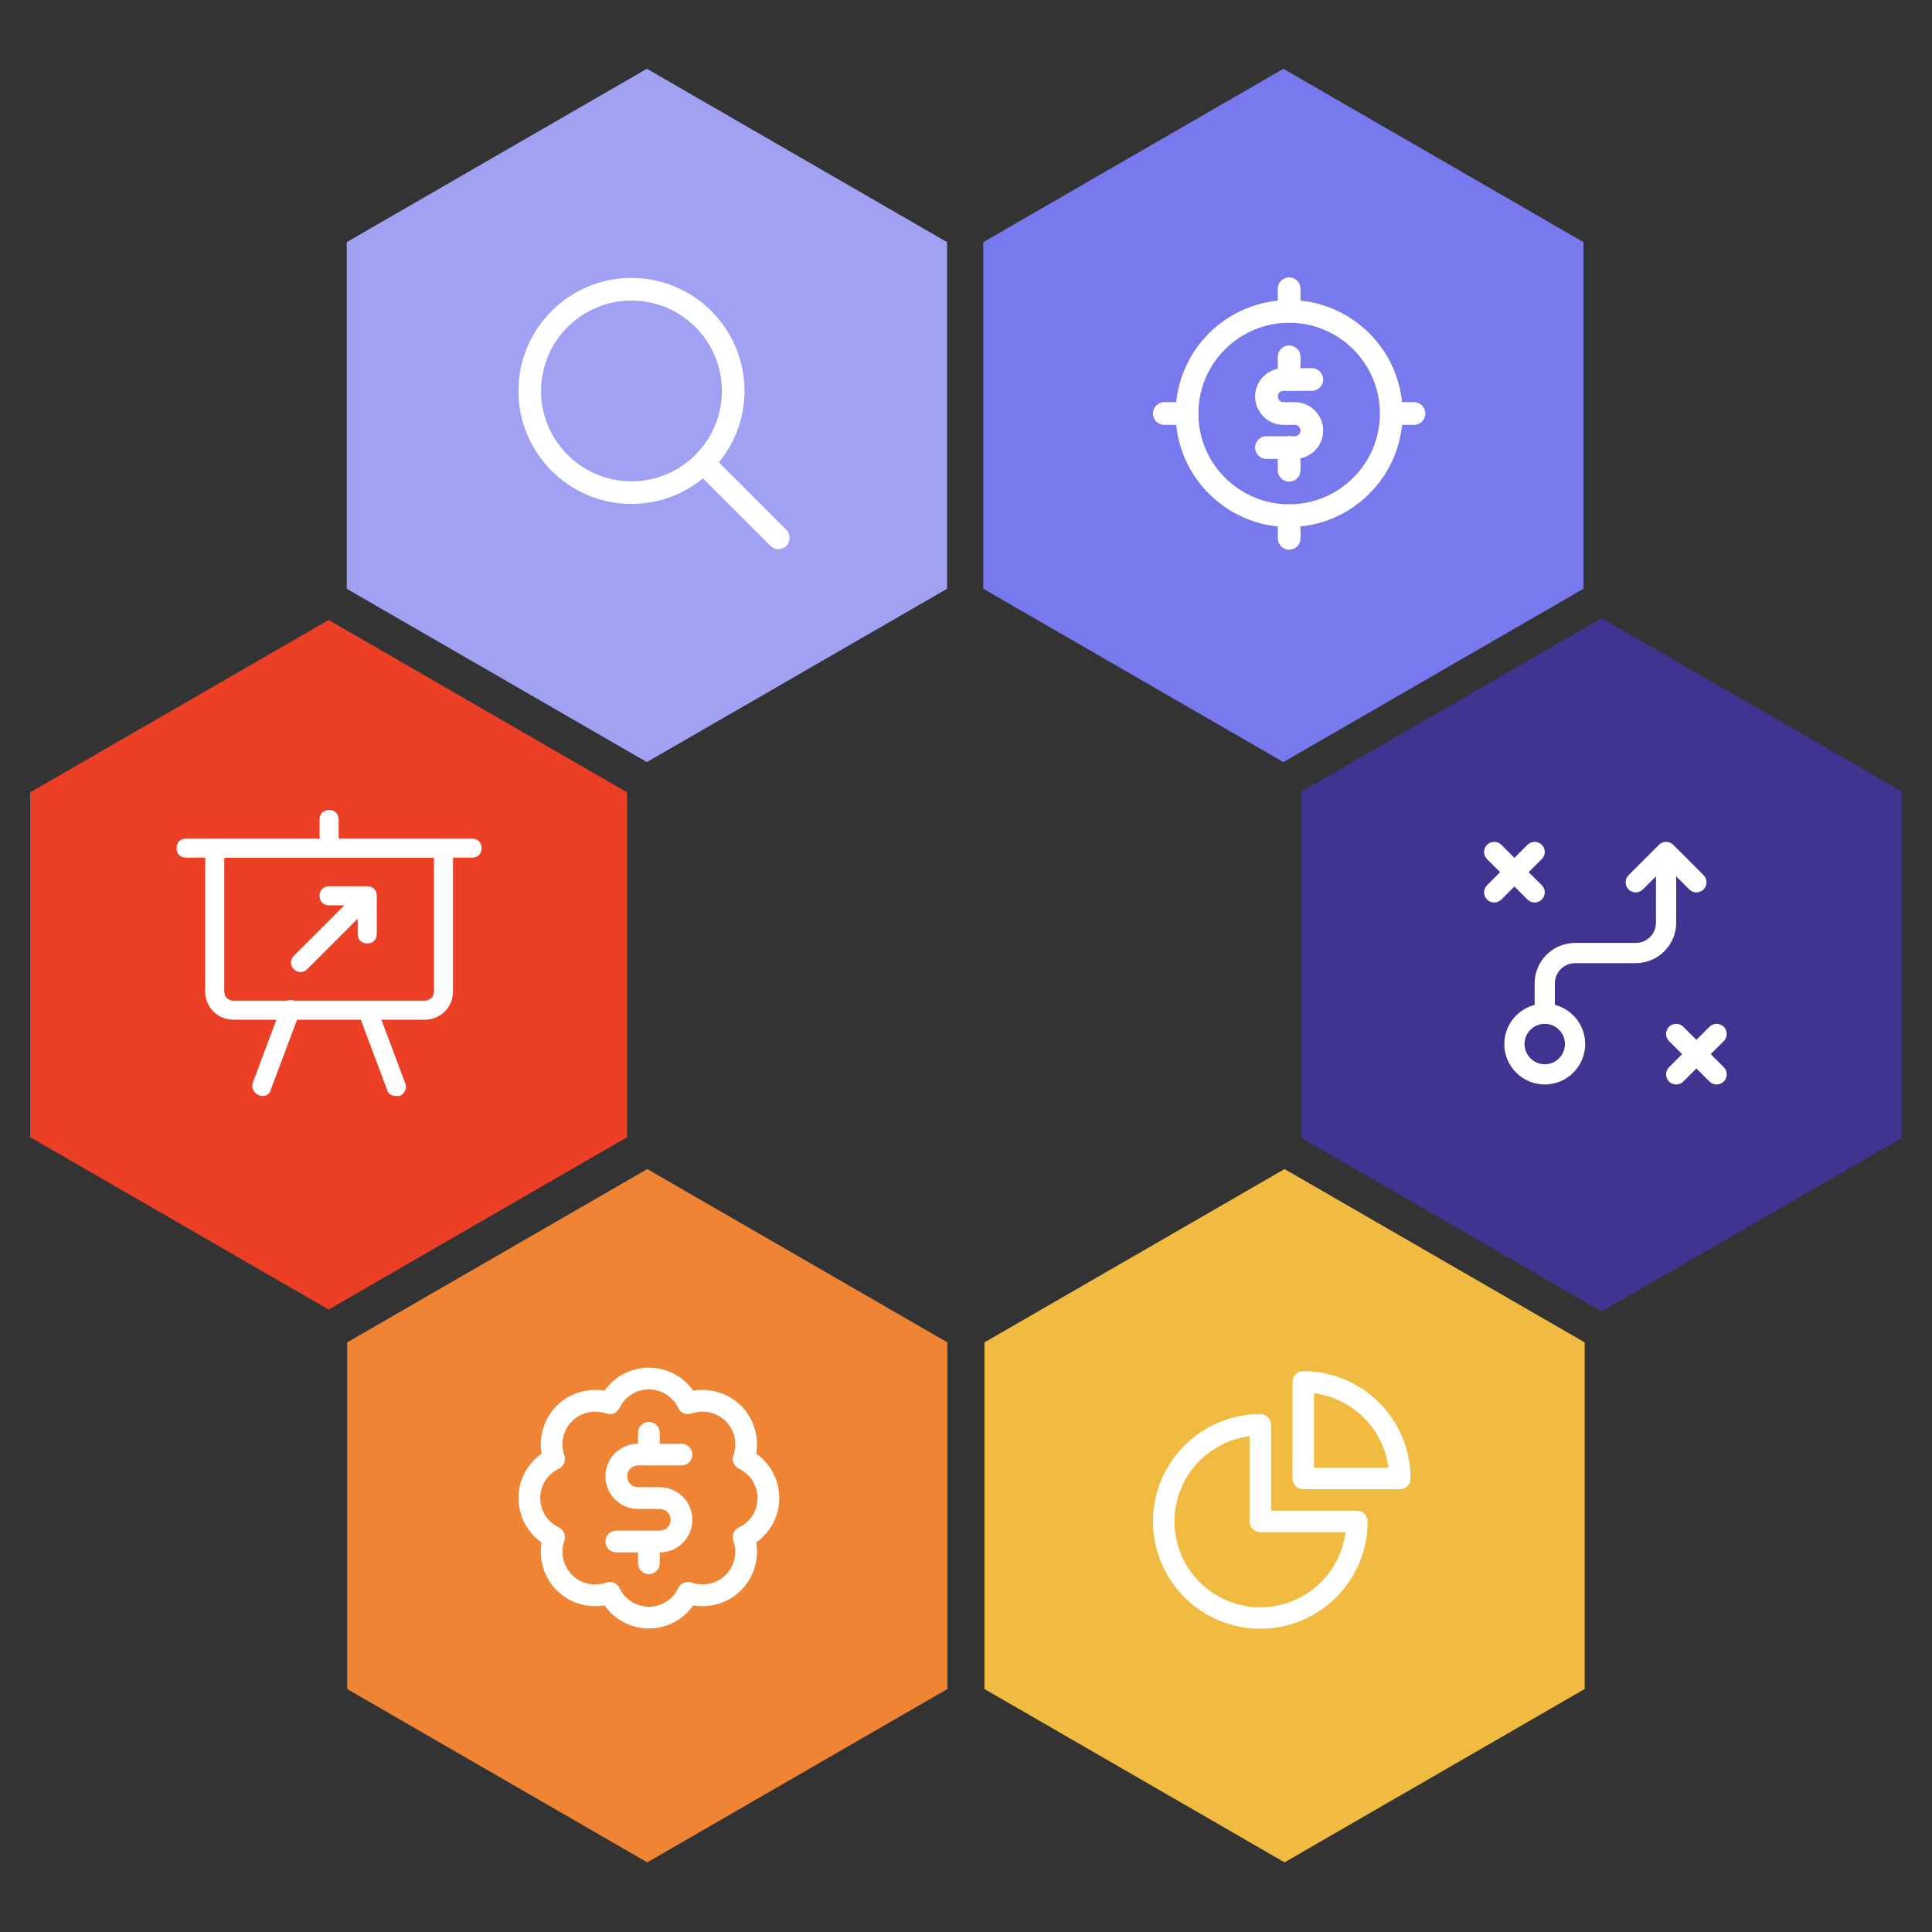 <svg xmlns="http://www.w3.org/2000/svg" xmlns:xlink="http://www.w3.org/1999/xlink" width="600" zoomAndPan="magnify" viewBox="0 0 450 450" height="600" preserveAspectRatio="xMidYMid meet" version="1.2"><rect x="0" y="0" width="450" height="450" fill="#333333" stroke="none"/><defs><clipPath id="d251012e90"><path d="M 80 16.027 L 221 16.027 L 221 178 L 80 178 Z M 80 16.027 "/></clipPath><clipPath id="3709b8305b"><path d="M 229 16.027 L 369 16.027 L 369 178 L 229 178 Z M 229 16.027 "/></clipPath><clipPath id="f870aeebe1"><path d="M 80 272 L 221 272 L 221 433.777 L 80 433.777 Z M 80 272 "/></clipPath><clipPath id="63976c9e1e"><path d="M 229 272 L 370 272 L 370 433.777 L 229 433.777 Z M 229 272 "/></clipPath><clipPath id="256c663a3f"><path d="M 350 233 L 370 233 L 370 252.727 L 350 252.727 Z M 350 233 "/></clipPath><clipPath id="ede52e3355"><path d="M 345.438 196 L 360 196 L 360 211 L 345.438 211 Z M 345.438 196 "/></clipPath><clipPath id="603f3e97b3"><path d="M 388 238 L 402.438 238 L 402.438 252.727 L 388 252.727 Z M 388 238 "/></clipPath><clipPath id="5e9d8fd986"><path d="M 268.551 329 L 319 329 L 319 379.367 L 268.551 379.367 Z M 268.551 329 "/></clipPath><clipPath id="3fea9e727e"><path d="M 301 319.367 L 328.551 319.367 L 328.551 347 L 301 347 Z M 301 319.367 "/></clipPath><clipPath id="ac4c30928b"><path d="M 120.762 318.551 L 181.512 318.551 L 181.512 379.301 L 120.762 379.301 Z M 120.762 318.551 "/></clipPath><clipPath id="4a9382b177"><path d="M 120.762 64.602 L 184 64.602 L 184 128 L 120.762 128 Z M 120.762 64.602 "/></clipPath><clipPath id="0b1f48eb28"><path d="M 297 64.602 L 303 64.602 L 303 76 L 297 76 Z M 297 64.602 "/></clipPath><clipPath id="7c946acec8"><path d="M 297 117 L 303 117 L 303 128.352 L 297 128.352 Z M 297 117 "/></clipPath><clipPath id="9124bd8816"><path d="M 268.551 93 L 280 93 L 280 99 L 268.551 99 Z M 268.551 93 "/></clipPath><clipPath id="9df96c7318"><path d="M 41.129 195 L 112.379 195 L 112.379 200 L 41.129 200 Z M 41.129 195 "/></clipPath></defs><g id="ec724c116b"><g clip-rule="nonzero" clip-path="url(#d251012e90)"><path style=" stroke:none;fill-rule:nonzero;fill:#7779ec;fill-opacity:1;" d="M 220.57 137.137 L 220.57 56.395 L 150.672 16.027 L 80.773 56.395 L 80.773 137.137 L 150.672 177.504 Z M 220.57 137.137 "/><path style=" stroke:none;fill-rule:nonzero;fill:#ffffff;fill-opacity:0.302;" d="M 220.57 137.137 L 220.57 56.395 L 150.672 16.027 L 80.773 56.395 L 80.773 137.137 L 150.672 177.504 Z M 220.57 137.137 "/></g><path style=" stroke:none;fill-rule:nonzero;fill:#eb4026;fill-opacity:1;" d="M 76.547 144.406 L 146.07 184.559 L 146.07 264.867 L 76.547 305.02 L 7.023 264.867 L 7.023 184.559 Z M 76.547 144.406 "/><path style=" stroke:none;fill-rule:nonzero;fill:#403491;fill-opacity:1;" d="M 442.953 265.082 L 442.953 184.344 L 373.051 143.973 L 303.152 184.344 L 303.152 265.082 L 373.051 305.453 Z M 442.953 265.082 "/><g clip-rule="nonzero" clip-path="url(#3709b8305b)"><path style=" stroke:none;fill-rule:nonzero;fill:#7779ec;fill-opacity:1;" d="M 368.824 137.137 L 368.824 56.395 L 298.926 16.027 L 229.027 56.395 L 229.027 137.137 L 298.926 177.504 Z M 368.824 137.137 "/></g><g clip-rule="nonzero" clip-path="url(#f870aeebe1)"><path style=" stroke:none;fill-rule:nonzero;fill:#ef8534;fill-opacity:1;" d="M 220.66 393.406 L 220.66 312.664 L 150.762 272.297 L 80.863 312.664 L 80.863 393.406 L 150.762 433.777 Z M 220.66 393.406 "/></g><g clip-rule="nonzero" clip-path="url(#63976c9e1e)"><path style=" stroke:none;fill-rule:nonzero;fill:#f1ba40;fill-opacity:1;" d="M 369.098 393.406 L 369.098 312.664 L 299.195 272.297 L 229.297 312.664 L 229.297 393.406 L 299.195 433.777 Z M 369.098 393.406 "/></g><g clip-rule="nonzero" clip-path="url(#256c663a3f)"><path style=" stroke:none;fill-rule:nonzero;fill:#ffffff;fill-opacity:1;" d="M 359.805 252.598 C 354.609 252.598 350.383 248.371 350.383 243.176 C 350.383 237.98 354.609 233.758 359.805 233.758 C 364.996 233.758 369.223 237.98 369.223 243.176 C 369.223 248.371 364.996 252.598 359.805 252.598 Z M 359.805 238.469 C 357.207 238.469 355.094 240.578 355.094 243.176 C 355.094 245.773 357.207 247.887 359.805 247.887 C 362.398 247.887 364.512 245.773 364.512 243.176 C 364.512 240.578 362.398 238.469 359.805 238.469 Z M 359.805 238.469 "/></g><path style=" stroke:none;fill-rule:nonzero;fill:#ffffff;fill-opacity:1;" d="M 359.805 238.469 C 358.504 238.469 357.449 237.414 357.449 236.113 L 357.449 229.047 C 357.449 223.852 361.672 219.629 366.867 219.629 L 380.996 219.629 C 383.594 219.629 385.707 217.516 385.707 214.918 L 385.707 199.023 C 385.707 197.723 386.762 196.668 388.062 196.668 C 389.363 196.668 390.418 197.723 390.418 199.023 L 390.418 214.918 C 390.418 220.113 386.191 224.34 380.996 224.34 L 366.867 224.34 C 364.27 224.34 362.156 226.449 362.156 229.047 L 362.156 236.113 C 362.156 237.414 361.102 238.469 359.805 238.469 Z M 359.805 238.469 "/><path style=" stroke:none;fill-rule:nonzero;fill:#ffffff;fill-opacity:1;" d="M 395.125 207.855 C 394.523 207.855 393.922 207.625 393.461 207.164 L 388.062 201.766 L 382.66 207.164 C 381.742 208.086 380.254 208.086 379.332 207.164 C 378.41 206.242 378.41 204.754 379.332 203.836 L 386.398 196.77 C 387.316 195.848 388.805 195.848 389.727 196.77 L 396.793 203.836 C 397.711 204.754 397.711 206.242 396.793 207.164 C 396.332 207.625 395.73 207.855 395.125 207.855 Z M 395.125 207.855 "/><g clip-rule="nonzero" clip-path="url(#ede52e3355)"><path style=" stroke:none;fill-rule:nonzero;fill:#ffffff;fill-opacity:1;" d="M 357.449 210.207 C 356.844 210.207 356.242 209.977 355.781 209.52 L 346.363 200.098 C 345.441 199.18 345.441 197.691 346.363 196.77 C 347.285 195.848 348.773 195.848 349.695 196.77 L 359.113 206.188 C 360.035 207.109 360.035 208.598 359.113 209.52 C 358.652 209.977 358.051 210.207 357.449 210.207 Z M 357.449 210.207 "/><path style=" stroke:none;fill-rule:nonzero;fill:#ffffff;fill-opacity:1;" d="M 348.027 210.207 C 347.426 210.207 346.824 209.977 346.363 209.52 C 345.441 208.598 345.441 207.109 346.363 206.188 L 355.781 196.77 C 356.703 195.848 358.191 195.848 359.113 196.77 C 360.035 197.691 360.035 199.18 359.113 200.098 L 349.695 209.52 C 349.234 209.977 348.633 210.207 348.027 210.207 Z M 348.027 210.207 "/></g><g clip-rule="nonzero" clip-path="url(#603f3e97b3)"><path style=" stroke:none;fill-rule:nonzero;fill:#ffffff;fill-opacity:1;" d="M 399.836 252.598 C 399.234 252.598 398.629 252.367 398.172 251.906 L 388.75 242.488 C 387.832 241.566 387.832 240.078 388.75 239.156 C 389.672 238.238 391.16 238.238 392.082 239.156 L 401.5 248.578 C 402.422 249.496 402.422 250.984 401.5 251.906 C 401.043 252.367 400.438 252.598 399.836 252.598 Z M 399.836 252.598 "/><path style=" stroke:none;fill-rule:nonzero;fill:#ffffff;fill-opacity:1;" d="M 390.418 252.598 C 389.812 252.598 389.211 252.367 388.75 251.906 C 387.832 250.984 387.832 249.496 388.75 248.578 L 398.172 239.156 C 399.094 238.238 400.582 238.238 401.5 239.156 C 402.422 240.078 402.422 241.566 401.5 242.488 L 392.082 251.906 C 391.621 252.367 391.02 252.598 390.418 252.598 Z M 390.418 252.598 "/></g><g clip-rule="nonzero" clip-path="url(#5e9d8fd986)"><path style=" stroke:none;fill-rule:nonzero;fill:#ffffff;fill-opacity:1;" d="M 293.551 379.367 C 307.336 379.367 318.551 368.152 318.551 354.367 C 318.551 352.988 317.43 351.867 316.051 351.867 L 296.051 351.867 L 296.051 331.867 C 296.051 330.488 294.93 329.367 293.551 329.367 C 279.766 329.367 268.551 340.582 268.551 354.367 C 268.551 368.152 279.766 379.367 293.551 379.367 Z M 291.051 334.523 L 291.051 354.367 C 291.051 355.746 292.168 356.867 293.551 356.867 L 313.395 356.867 C 312.16 366.719 303.73 374.367 293.551 374.367 C 282.523 374.367 273.551 365.395 273.551 354.367 C 273.551 344.188 281.195 335.758 291.051 334.523 Z M 291.051 334.523 "/></g><g clip-rule="nonzero" clip-path="url(#3fea9e727e)"><path style=" stroke:none;fill-rule:nonzero;fill:#ffffff;fill-opacity:1;" d="M 303.551 319.367 C 302.168 319.367 301.051 320.488 301.051 321.867 L 301.051 344.367 C 301.051 345.746 302.168 346.867 303.551 346.867 L 326.051 346.867 C 327.43 346.867 328.551 345.746 328.551 344.367 C 328.551 330.582 317.336 319.367 303.551 319.367 Z M 306.051 341.867 L 306.051 324.523 C 315.082 325.656 322.262 332.836 323.395 341.867 Z M 306.051 341.867 "/></g><g clip-rule="nonzero" clip-path="url(#ac4c30928b)"><path style=" stroke:none;fill-rule:nonzero;fill:#ffffff;fill-opacity:1;" d="M 151.137 379.301 C 146.984 379.301 143.125 377.242 140.801 373.922 C 136.781 374.621 132.582 373.336 129.656 370.406 C 126.73 367.477 125.449 363.277 126.141 359.258 C 122.82 356.938 120.762 353.074 120.762 348.926 C 120.762 344.77 122.82 340.91 126.141 338.59 C 125.449 334.57 126.727 330.367 129.656 327.441 C 132.582 324.516 136.781 323.238 140.805 323.926 C 143.125 320.605 146.984 318.551 151.137 318.551 C 155.289 318.551 159.148 320.605 161.473 323.926 C 165.484 323.23 169.695 324.512 172.621 327.441 C 175.547 330.371 176.828 334.57 176.137 338.59 C 179.457 340.91 181.512 344.77 181.512 348.926 C 181.512 353.074 179.453 356.938 176.137 359.258 C 176.828 363.277 175.547 367.477 172.621 370.406 C 169.691 373.336 165.496 374.617 161.473 373.922 C 159.148 377.242 155.293 379.301 151.137 379.301 Z M 142.023 368.465 C 142.984 368.465 143.895 369.012 144.316 369.926 C 145.539 372.547 148.219 374.238 151.137 374.238 C 154.055 374.238 156.734 372.547 157.953 369.926 C 158.504 368.746 159.863 368.176 161.094 368.609 C 163.859 369.586 166.977 368.887 169.039 366.824 C 171.102 364.762 171.801 361.645 170.824 358.883 C 170.387 357.652 170.957 356.293 172.141 355.742 C 174.758 354.52 176.449 351.844 176.449 348.926 C 176.449 346.004 174.758 343.328 172.141 342.105 C 170.957 341.555 170.391 340.195 170.824 338.965 C 171.801 336.203 171.102 333.082 169.039 331.02 C 166.977 328.953 163.855 328.258 161.094 329.234 C 159.859 329.668 158.508 329.102 157.953 327.918 C 156.734 325.305 154.055 323.613 151.137 323.613 C 148.219 323.613 145.539 325.305 144.32 327.922 C 143.766 329.105 142.414 329.676 141.184 329.238 C 138.414 328.258 135.297 328.957 133.234 331.023 C 131.172 333.09 130.473 336.203 131.453 338.965 C 131.887 340.195 131.316 341.555 130.137 342.105 C 127.516 343.328 125.824 346.004 125.824 348.926 C 125.824 351.844 127.52 354.52 130.137 355.742 C 131.316 356.297 131.883 357.656 131.453 358.887 C 130.473 361.648 131.172 364.766 133.234 366.828 C 135.293 368.891 138.414 369.594 141.184 368.613 C 141.461 368.512 141.742 368.465 142.023 368.465 Z M 142.023 368.465 "/></g><path style=" stroke:none;fill-rule:nonzero;fill:#ffffff;fill-opacity:1;" d="M 153.668 361.582 L 143.543 361.582 C 142.145 361.582 141.012 360.445 141.012 359.051 C 141.012 357.652 142.145 356.52 143.543 356.52 L 153.668 356.52 C 155.066 356.52 156.199 355.383 156.199 353.988 C 156.199 352.594 155.066 351.457 153.668 351.457 L 148.605 351.457 C 144.418 351.457 141.012 348.047 141.012 343.863 C 141.012 339.676 144.418 336.27 148.605 336.27 L 158.73 336.27 C 160.133 336.27 161.262 337.402 161.262 338.801 C 161.262 340.195 160.133 341.332 158.73 341.332 L 148.605 341.332 C 147.207 341.332 146.074 342.469 146.074 343.863 C 146.074 345.258 147.207 346.395 148.605 346.395 L 153.668 346.395 C 157.855 346.395 161.262 349.801 161.262 353.988 C 161.262 358.172 157.855 361.582 153.668 361.582 Z M 153.668 361.582 "/><path style=" stroke:none;fill-rule:nonzero;fill:#ffffff;fill-opacity:1;" d="M 151.137 341.332 C 149.738 341.332 148.605 340.195 148.605 338.801 L 148.605 333.738 C 148.605 332.34 149.738 331.207 151.137 331.207 C 152.539 331.207 153.668 332.34 153.668 333.738 L 153.668 338.801 C 153.668 340.195 152.539 341.332 151.137 341.332 Z M 151.137 341.332 "/><path style=" stroke:none;fill-rule:nonzero;fill:#ffffff;fill-opacity:1;" d="M 151.137 366.645 C 149.738 366.645 148.605 365.508 148.605 364.113 L 148.605 359.051 C 148.605 357.652 149.738 356.52 151.137 356.52 C 152.539 356.52 153.668 357.652 153.668 359.051 L 153.668 364.113 C 153.668 365.508 152.539 366.645 151.137 366.645 Z M 151.137 366.645 "/><g clip-rule="nonzero" clip-path="url(#4a9382b177)"><path style=" stroke:none;fill-rule:nonzero;fill:#ffffff;fill-opacity:1;" d="M 183.16 123.41 L 167.449 107.699 C 171.168 103.16 173.406 97.363 173.406 91.055 C 173.406 76.543 161.598 64.734 147.082 64.734 C 132.57 64.734 120.762 76.543 120.762 91.055 C 120.762 105.57 132.57 117.375 147.082 117.375 C 153.391 117.375 159.188 115.141 163.73 111.422 L 179.441 127.133 C 179.953 127.648 180.625 127.906 181.301 127.906 C 181.973 127.906 182.648 127.648 183.16 127.133 C 184.191 126.105 184.191 124.441 183.16 123.41 Z M 126.027 91.055 C 126.027 79.445 135.473 70 147.082 70 C 158.695 70 168.141 79.445 168.141 91.055 C 168.141 102.664 158.695 112.113 147.082 112.113 C 135.473 112.113 126.027 102.664 126.027 91.055 Z M 126.027 91.055 "/></g><path style=" stroke:none;fill-rule:nonzero;fill:#ffffff;fill-opacity:1;" d="M 301.586 106.891 L 294.98 106.891 C 293.52 106.891 292.336 105.707 292.336 104.25 C 292.336 102.789 293.52 101.605 294.98 101.605 L 301.586 101.605 C 302.316 101.605 302.91 101.016 302.91 100.285 C 302.91 99.555 302.316 98.961 301.586 98.961 L 298.945 98.961 C 295.301 98.961 292.336 95.996 292.336 92.355 C 292.336 88.715 295.301 85.746 298.945 85.746 L 305.551 85.746 C 307.016 85.746 308.195 86.93 308.195 88.391 C 308.195 89.848 307.016 91.035 305.551 91.035 L 298.945 91.035 C 298.215 91.035 297.621 91.625 297.621 92.355 C 297.621 93.086 298.215 93.676 298.945 93.676 L 301.586 93.676 C 305.23 93.676 308.195 96.641 308.195 100.285 C 308.195 103.926 305.23 106.891 301.586 106.891 Z M 301.586 106.891 "/><g clip-rule="nonzero" clip-path="url(#0b1f48eb28)"><path style=" stroke:none;fill-rule:nonzero;fill:#ffffff;fill-opacity:1;" d="M 300.266 75.176 C 298.809 75.176 297.621 73.992 297.621 72.531 L 297.621 67.246 C 297.621 65.785 298.809 64.602 300.266 64.602 C 301.727 64.602 302.91 65.785 302.91 67.246 L 302.91 72.531 C 302.91 73.992 301.727 75.176 300.266 75.176 Z M 300.266 75.176 "/></g><path style=" stroke:none;fill-rule:nonzero;fill:#ffffff;fill-opacity:1;" d="M 300.266 91.035 C 298.809 91.035 297.621 89.848 297.621 88.391 L 297.621 83.105 C 297.621 81.645 298.809 80.461 300.266 80.461 C 301.727 80.461 302.91 81.645 302.91 83.105 L 302.91 88.391 C 302.91 89.848 301.727 91.035 300.266 91.035 Z M 300.266 91.035 "/><path style=" stroke:none;fill-rule:nonzero;fill:#ffffff;fill-opacity:1;" d="M 300.266 112.18 C 298.809 112.18 297.621 110.992 297.621 109.535 L 297.621 104.25 C 297.621 102.789 298.809 101.605 300.266 101.605 C 301.727 101.605 302.91 102.789 302.91 104.25 L 302.91 109.535 C 302.91 110.992 301.727 112.18 300.266 112.18 Z M 300.266 112.18 "/><g clip-rule="nonzero" clip-path="url(#7c946acec8)"><path style=" stroke:none;fill-rule:nonzero;fill:#ffffff;fill-opacity:1;" d="M 300.266 128.035 C 298.809 128.035 297.621 126.852 297.621 125.395 L 297.621 120.105 C 297.621 118.648 298.809 117.465 300.266 117.465 C 301.727 117.465 302.91 118.648 302.91 120.105 L 302.91 125.395 C 302.91 126.852 301.727 128.035 300.266 128.035 Z M 300.266 128.035 "/></g><path style=" stroke:none;fill-rule:nonzero;fill:#ffffff;fill-opacity:1;" d="M 329.34 98.961 L 324.055 98.961 C 322.594 98.961 321.41 97.777 321.41 96.32 C 321.41 94.859 322.594 93.676 324.055 93.676 L 329.34 93.676 C 330.801 93.676 331.984 94.859 331.984 96.32 C 331.984 97.777 330.801 98.961 329.34 98.961 Z M 329.34 98.961 "/><g clip-rule="nonzero" clip-path="url(#9124bd8816)"><path style=" stroke:none;fill-rule:nonzero;fill:#ffffff;fill-opacity:1;" d="M 276.477 98.961 L 271.191 98.961 C 269.734 98.961 268.551 97.777 268.551 96.32 C 268.551 94.859 269.734 93.676 271.191 93.676 L 276.477 93.676 C 277.938 93.676 279.121 94.859 279.121 96.32 C 279.121 97.777 277.938 98.961 276.477 98.961 Z M 276.477 98.961 "/></g><path style=" stroke:none;fill-rule:nonzero;fill:#ffffff;fill-opacity:1;" d="M 300.266 122.75 C 285.691 122.75 273.836 110.895 273.836 96.32 C 273.836 81.746 285.691 69.891 300.266 69.891 C 314.84 69.891 326.695 81.746 326.695 96.32 C 326.695 110.895 314.84 122.75 300.266 122.75 Z M 300.266 75.176 C 288.609 75.176 279.121 84.66 279.121 96.32 C 279.121 107.977 288.609 117.465 300.266 117.465 C 311.926 117.465 321.41 107.977 321.41 96.32 C 321.41 84.66 311.926 75.176 300.266 75.176 Z M 300.266 75.176 "/><g clip-rule="nonzero" clip-path="url(#9df96c7318)"><path style=" stroke:none;fill-rule:nonzero;fill:#ffffff;fill-opacity:1;" d="M 109.957 199.766 L 43.348 199.766 C 42.016 199.766 41.129 198.879 41.129 197.547 C 41.129 196.215 42.016 195.328 43.348 195.328 L 109.957 195.328 C 111.289 195.328 112.18 196.215 112.18 197.547 C 112.18 198.879 111.289 199.766 109.957 199.766 Z M 109.957 199.766 "/></g><path style=" stroke:none;fill-rule:nonzero;fill:#ffffff;fill-opacity:1;" d="M 98.855 237.512 L 54.449 237.512 C 50.676 237.512 47.789 234.625 47.789 230.852 L 47.789 197.547 C 47.789 196.215 48.676 195.328 50.008 195.328 L 103.297 195.328 C 104.629 195.328 105.516 196.215 105.516 197.547 L 105.516 230.852 C 105.516 234.625 102.633 237.512 98.855 237.512 Z M 52.23 199.766 L 52.23 230.852 C 52.23 232.184 53.117 233.074 54.449 233.074 L 98.855 233.074 C 100.188 233.074 101.078 232.184 101.078 230.852 L 101.078 199.766 Z M 52.23 199.766 "/><path style=" stroke:none;fill-rule:nonzero;fill:#ffffff;fill-opacity:1;" d="M 61.109 255.277 C 60.891 255.277 60.668 255.277 60.223 255.055 C 59.113 254.609 58.445 253.277 58.891 252.168 L 65.551 234.406 C 65.996 233.293 67.328 232.629 68.438 233.074 C 69.547 233.516 70.215 234.848 69.77 235.957 L 63.109 253.723 C 62.887 254.832 62 255.277 61.109 255.277 Z M 61.109 255.277 "/><path style=" stroke:none;fill-rule:nonzero;fill:#ffffff;fill-opacity:1;" d="M 92.195 255.277 C 91.309 255.277 90.418 254.832 90.195 253.945 L 83.535 236.18 C 83.094 235.07 83.758 233.738 84.867 233.293 C 85.98 232.852 87.312 233.516 87.754 234.625 L 94.414 252.391 C 94.859 253.5 94.195 254.832 93.082 255.277 C 92.641 255.277 92.418 255.277 92.195 255.277 Z M 92.195 255.277 "/><path style=" stroke:none;fill-rule:nonzero;fill:#ffffff;fill-opacity:1;" d="M 76.652 199.766 C 75.32 199.766 74.434 198.879 74.434 197.547 L 74.434 190.887 C 74.434 189.555 75.32 188.664 76.652 188.664 C 77.984 188.664 78.875 189.555 78.875 190.887 L 78.875 197.547 C 78.875 198.879 77.984 199.766 76.652 199.766 Z M 76.652 199.766 "/><path style=" stroke:none;fill-rule:nonzero;fill:#ffffff;fill-opacity:1;" d="M 69.992 226.41 C 69.324 226.41 68.883 226.188 68.438 225.746 C 67.551 224.855 67.551 223.523 68.438 222.637 L 82.871 208.203 C 83.758 207.316 85.09 207.316 85.98 208.203 C 86.867 209.094 86.867 210.426 85.98 211.312 L 71.547 225.746 C 71.102 226.188 70.66 226.41 69.992 226.41 Z M 69.992 226.41 "/><path style=" stroke:none;fill-rule:nonzero;fill:#ffffff;fill-opacity:1;" d="M 85.535 219.75 C 84.203 219.75 83.312 218.863 83.312 217.531 L 83.312 210.867 L 76.652 210.867 C 75.32 210.867 74.434 209.98 74.434 208.648 C 74.434 207.316 75.32 206.43 76.652 206.43 L 85.535 206.43 C 86.867 206.43 87.754 207.316 87.754 208.648 L 87.754 217.531 C 87.754 218.863 86.867 219.75 85.535 219.75 Z M 85.535 219.75 "/></g></svg>
